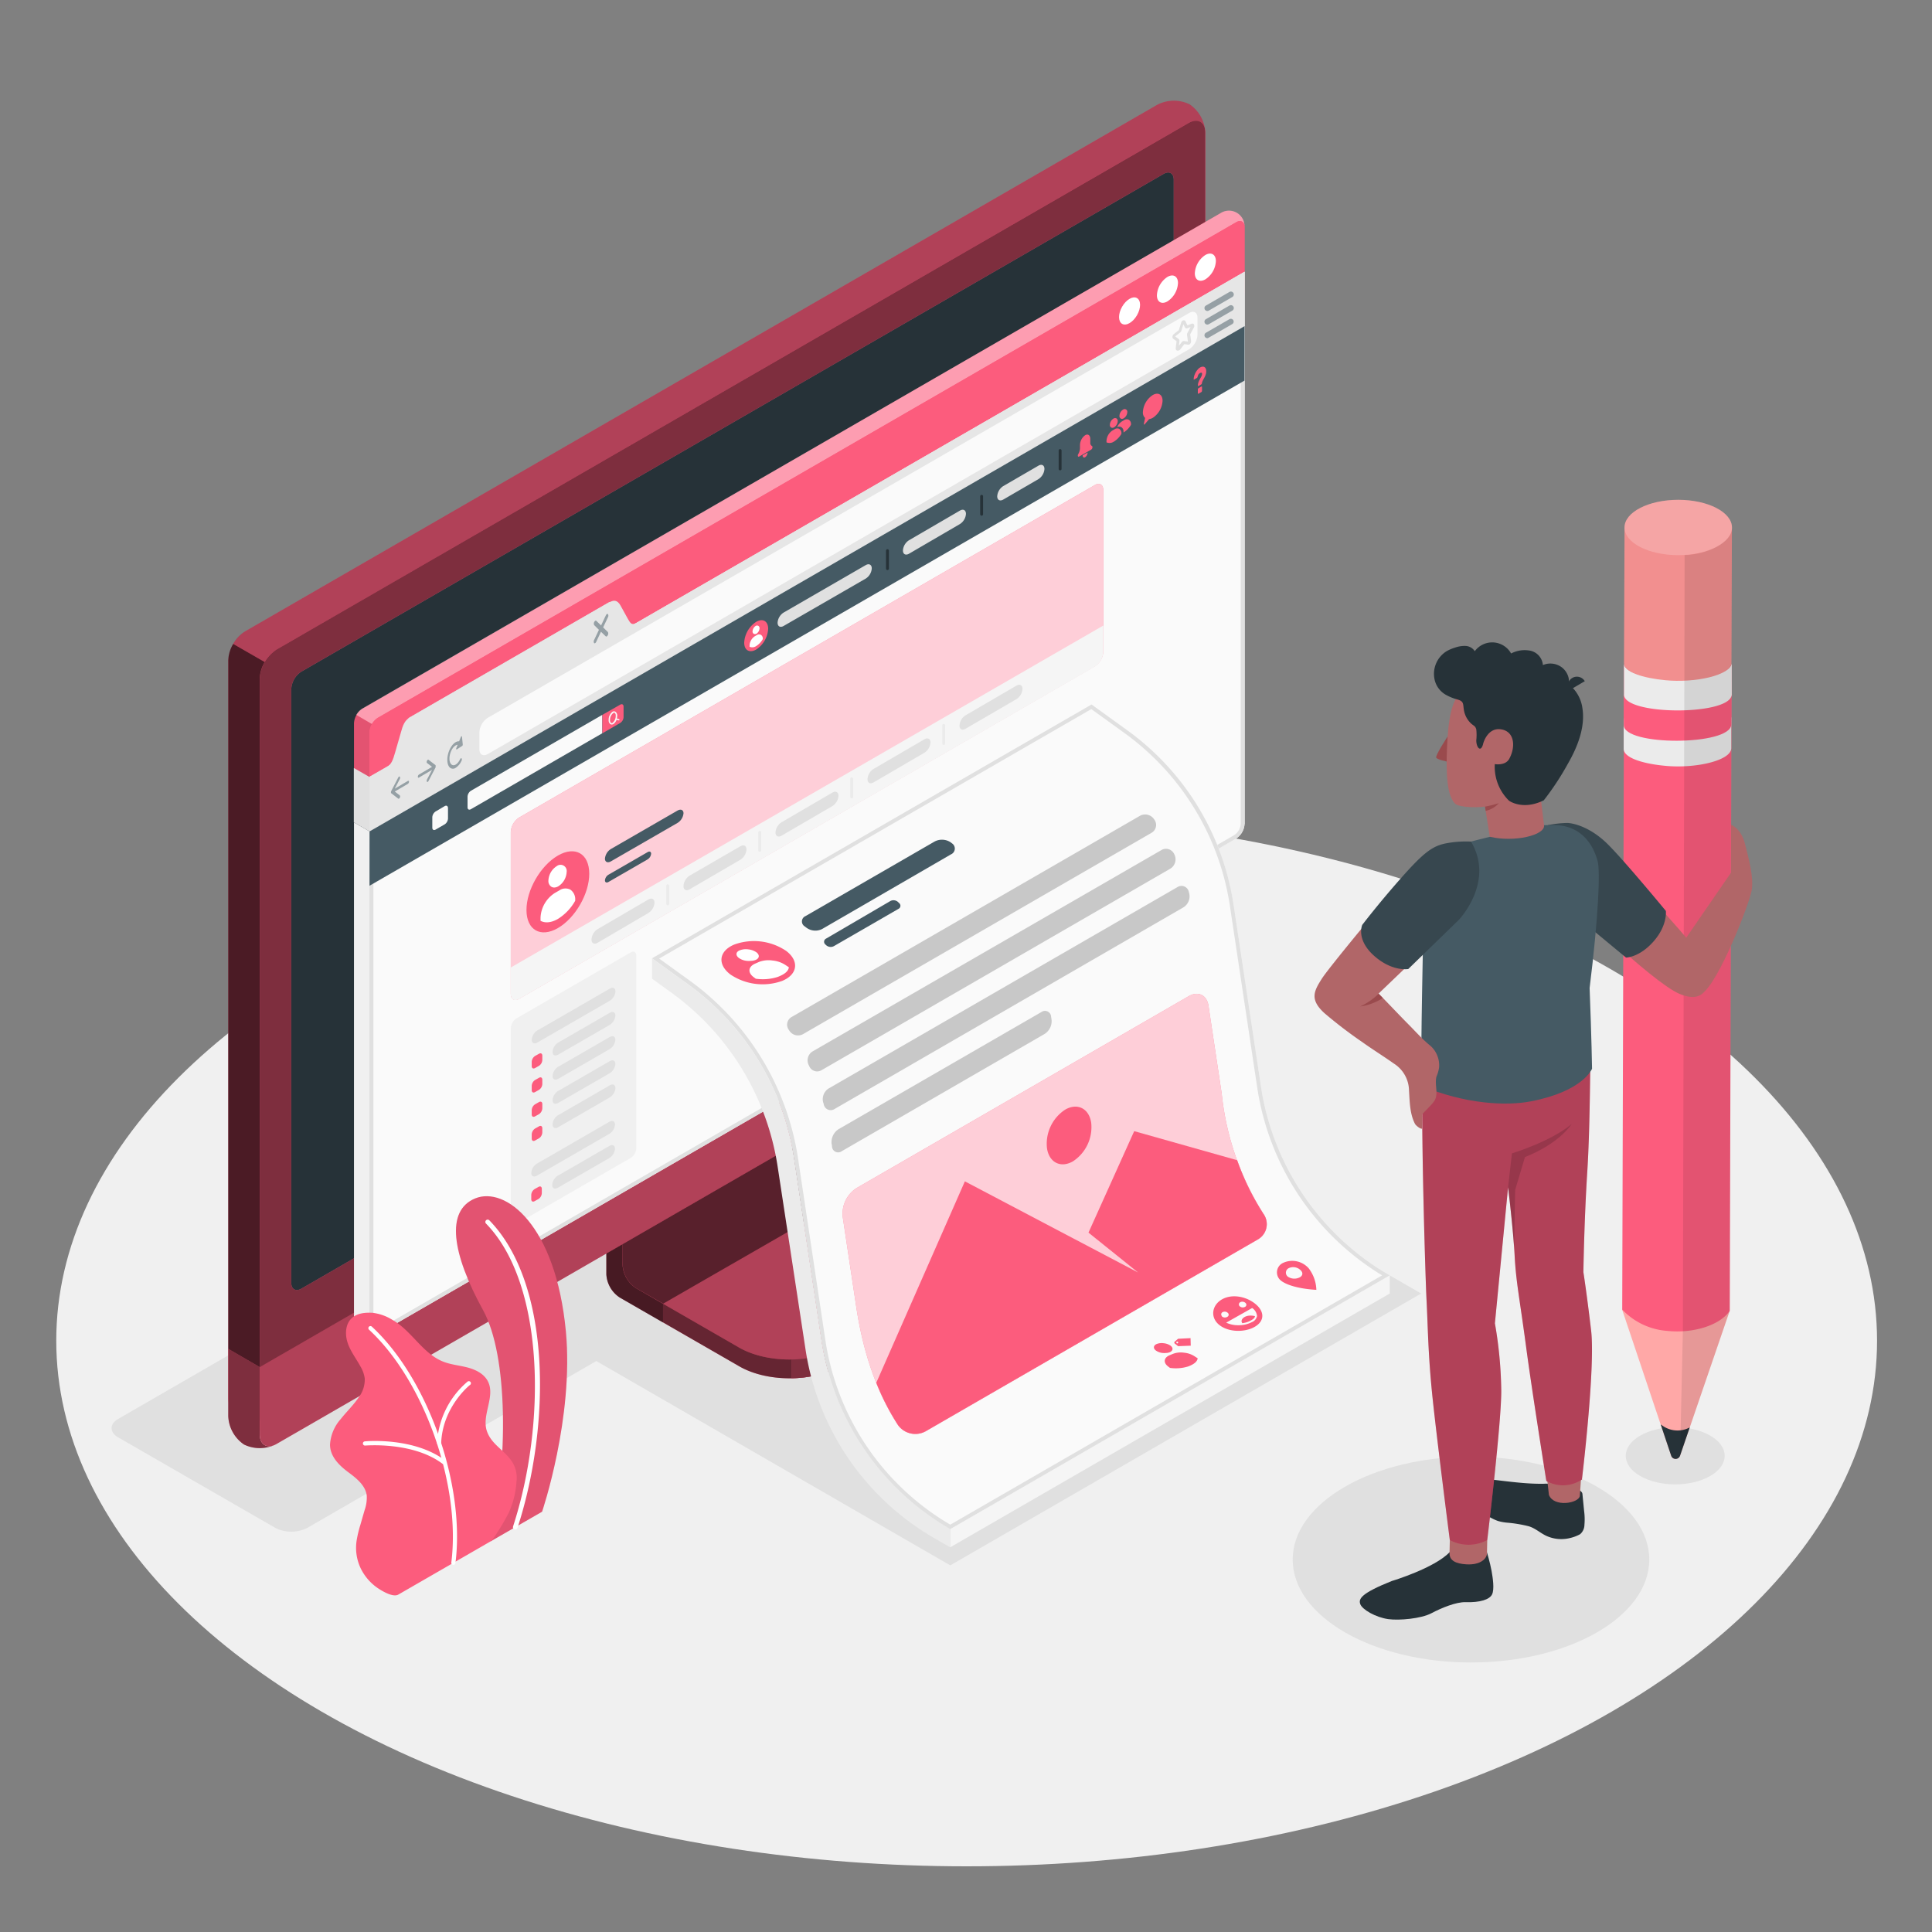 <svg xmlns="http://www.w3.org/2000/svg" viewBox="0 0 500 500"><rect x="0" y="0" width="500" height="500" fill="#808080" stroke="none"/><g id="freepik--Floor--inject-33"><ellipse id="freepik--floor--inject-33" cx="250.17" cy="346.97" rx="235.61" ry="136.03" style="fill:#f0f0f0"></ellipse></g><g id="freepik--Shadows--inject-33"><path id="freepik--Shadow--inject-33" d="M71.24,395.41,30.6,372c-2.29-1.33-2.29-3.47,0-4.79L267,230.68a9.13,9.13,0,0,1,8.3,0l40.64,23.46c2.29,1.32,2.29,3.47,0,4.79L79.54,395.41A9.19,9.19,0,0,1,71.24,395.41Z" style="fill:#e0e0e0"></path><polygon id="freepik--shadow--inject-33" points="245.93 405.12 148.32 348.77 270.3 278.48 367.79 334.76 245.93 405.12" style="fill:#e0e0e0"></polygon><ellipse id="freepik--shadow--inject-33" cx="380.69" cy="403.61" rx="46.14" ry="26.64" style="fill:#e0e0e0"></ellipse><path id="freepik--shadow--inject-33" d="M442.6,371.53c5,2.89,5,7.57,0,10.46s-13.11,2.88-18.11,0-5-7.57,0-10.46S437.6,368.64,442.6,371.53Z" style="fill:#e0e0e0"></path></g><g id="freepik--Device--inject-33"><g id="freepik--device--inject-33"><path d="M217.32,353.59l34.94-20.2c3.6-2.08,5.4-4.8,5.4-7.53s0-4.86,0-4.86l-36.25-20.44a7.68,7.68,0,0,1-3.48-6V251.47l-61,35.26V329.8a7.7,7.7,0,0,0,3.48,6l30.84,17.76C198.44,357.75,210.12,357.75,217.32,353.59Z" style="fill:#FC5C7D"></path><g style="opacity:0.6"><path d="M217.32,353.59l34.94-20.2c3.6-2.08,5.4-4.8,5.4-7.53s0-4.86,0-4.86l-36.25-20.44a7.68,7.68,0,0,1-3.48-6V251.47l-61,35.26V329.8a7.7,7.7,0,0,0,3.48,6l30.84,17.76C198.44,357.75,210.12,357.75,217.32,353.59Z"></path></g><path d="M171.58,337.43v4.84l-11.19-6.45a7.67,7.67,0,0,1-3.47-6V286.73L168.54,280c.24,3,.51,6,.75,9l-8.16,4.72v33.65a7.63,7.63,0,0,0,3.48,6Z" style="opacity:0.3"></path><path d="M161.13,327.38a7.68,7.68,0,0,0,3.48,6l26.62,15.34c7.2,4.15,18.88,4.16,26.09,0l35-20.2c7.21-4.16,7.21-10.9,0-15.06l-26.63-15.34a7.67,7.67,0,0,1-3.48-6V258.46l-61,35.26Z" style="fill:#FC5C7D"></path><path d="M161.13,327.38a7.68,7.68,0,0,0,3.48,6l26.62,15.34c7.2,4.15,18.88,4.16,26.09,0l35-20.2c7.21-4.16,7.21-10.9,0-15.06l-26.63-15.34a7.67,7.67,0,0,1-3.48-6V258.46l-61,35.26Z" style="opacity:0.3"></path><path d="M232.72,302.23h0l-7.08-4.09a7.67,7.67,0,0,1-3.48-6V258.46l-61,35.26v33.66a7.68,7.68,0,0,0,3.48,6l7,4Z" style="opacity:0.5"></path><path d="M257.67,321v4.86c0,2.73-1.81,5.44-5.4,7.53l-35,20.19a26.23,26.23,0,0,1-12.45,3.09v-4.84a26.23,26.23,0,0,0,12.45-3.09l35-20.21C255.86,326.47,257.67,323.74,257.67,321Z" style="fill:#FC5C7D"></path><path d="M257.67,321v4.86c0,2.73-1.81,5.44-5.4,7.53l-35,20.19a26.23,26.23,0,0,1-12.45,3.09v-4.84a26.23,26.23,0,0,0,12.45-3.09l35-20.21C255.86,326.47,257.67,323.74,257.67,321Z" style="opacity:0.5"></path><path d="M63.15,369.21a9.35,9.35,0,0,0,8.43-.15l236-136.25a9.62,9.62,0,0,0,4.35-7.53V34.36A9.32,9.32,0,0,0,307.84,27a9.3,9.3,0,0,0-8.42.16L63.42,163.4a9.58,9.58,0,0,0-4.34,7.52V361.84A9.32,9.32,0,0,0,63.15,369.21Z" style="fill:#FC5C7D"></path><path d="M71.58,369.05l236-136.25a9.61,9.61,0,0,0,4.35-7.53V34.36c0-2.77-1.95-3.9-4.35-2.51L71.58,168.1a9.61,9.61,0,0,0-4.35,7.53V366.54C67.23,369.31,69.18,370.44,71.58,369.05Z" style="fill:#FC5C7D"></path><path d="M71.58,369.05l236-136.25a9.61,9.61,0,0,0,4.35-7.53V34.36c0-2.77-1.95-3.9-4.35-2.51L71.58,168.1a9.61,9.61,0,0,0-4.35,7.53V366.54C67.23,369.31,69.18,370.44,71.58,369.05Z" style="opacity:0.5"></path><path d="M70.94,374a9.34,9.34,0,0,1-7.79-.16,9.33,9.33,0,0,1-4.08-7.39V349.08l8.15,4.72v17.38C67.22,373.71,68.83,374.86,70.94,374Z" style="fill:#FC5C7D"></path><path d="M70.94,374a9.34,9.34,0,0,1-7.79-.16,9.33,9.33,0,0,1-4.08-7.39V349.08l8.15,4.72v17.38C67.22,373.71,68.83,374.86,70.94,374Z" style="opacity:0.5"></path><path d="M67.22,353.8v17.38c0,2.77,2,3.89,4.35,2.51l236-136.25a9.62,9.62,0,0,0,4.35-7.53V212.49Z" style="fill:#FC5C7D"></path><path d="M67.23,353.76v17.42c0,2.77,2,3.89,4.35,2.51l236-136.25a9.62,9.62,0,0,0,4.35-7.53V212.49Z" style="opacity:0.3"></path><path d="M75.38,332V178.33a5.75,5.75,0,0,1,2.6-4.51L301.15,45c1.44-.83,2.61-.16,2.61,1.5V200.14a5.76,5.76,0,0,1-2.61,4.52L78,333.5C76.55,334.33,75.38,333.65,75.38,332Z" style="fill:#FC5C7D"></path><path d="M75.38,332V178.33a5.75,5.75,0,0,1,2.6-4.51L301.15,45c1.44-.83,2.61-.16,2.61,1.5V200.14a5.76,5.76,0,0,1-2.61,4.52L78,333.5C76.55,334.33,75.38,333.65,75.38,332Z" style="fill:#263238"></path><path d="M68.51,171.33a9.25,9.25,0,0,0-1.29,4.29V353.8l-8.15-4.72V170.92a8.89,8.89,0,0,1,1.28-4.29Z" style="opacity:0.7"></path><path d="M311.88,33.64c-.31-2.24-2.12-3.05-4.31-1.8L71.58,168.1a8.94,8.94,0,0,0-3.07,3.23l-8.16-4.71a9,9,0,0,1,3.08-3.23l236-136.24a9.32,9.32,0,0,1,8.43-.16A9.37,9.37,0,0,1,311.88,33.64Z" style="opacity:0.3"></path></g></g><g id="freepik--Window--inject-33"><g id="freepik--window--inject-33"><path d="M93.61,207.75a4.65,4.65,0,0,1-2-3.67V187.17a4.81,4.81,0,0,1,2.17-3.75L315.87,55.17a4.06,4.06,0,0,1,6.22,3.59v16.9a4.74,4.74,0,0,1-2.16,3.75L97.8,207.67A4.62,4.62,0,0,1,93.61,207.75Z" style="fill:#FC5C7D"></path><path d="M322.07,58.41c-.15-1.12-1.06-1.53-2.14-.9L97.8,185.77a4.6,4.6,0,0,0-1.53,1.62L92.21,185a4.51,4.51,0,0,1,1.53-1.62L315.87,55.17a4,4,0,0,1,6.2,3.24Z" style="fill:#fff;opacity:0.4"></path><path d="M97.8,345.24a3.63,3.63,0,0,1-1.7.52,4.26,4.26,0,0,1-2.49-.44,4.62,4.62,0,0,1-2-3.67V212.82l4.07,2.35V344c0,1,.49,1.55,1.2,1.55A2.08,2.08,0,0,0,97.8,345.24Z" style="fill:#f0f0f0"></path><path d="M96.27,187.39a4.4,4.4,0,0,0-.63,2.13v25.65l-4.07-2.35V187.17c0-.09,0-.17,0-.26a4.18,4.18,0,0,1,.09-.53,4.83,4.83,0,0,1,.54-1.34Z" style="opacity:0.1"></path><path d="M322.09,58.76V70.33l-159.3,92c-1.19.69-2.16.13-2.16-1.25v-4.38c0-1.38-1-1.94-2.17-1.25l-52.53,30.33a4.78,4.78,0,0,0-2.17,3.75v4.38a4.8,4.8,0,0,1-2.16,3.75l-6,3.44V189.52a4.8,4.8,0,0,1,2.16-3.75L319.93,57.51C321.12,56.82,322.09,57.38,322.09,58.76Z" style="fill:#FC5C7D"></path><path d="M322.09,213.23a4.79,4.79,0,0,1-2.16,3.76L97.8,345.24c-1.19.69-2.16.13-2.16-1.25V201.09l6-3.44c1.19-.69,3.13-11.19,4.33-11.88l51.65-29.83c1.2-.69,4,7.07,5.21,6.38l159.3-92v142.9Z" style="fill:#fafafa"></path><path d="M321.09,72.06V213.23a3.79,3.79,0,0,1-1.66,2.89L97.3,344.38a1,1,0,0,1-.46.16c-.2,0-.2-.52-.2-.55V201.66l5.46-3.15c.87-.5,1.41-2.18,2.62-6.51a32,32,0,0,1,1.79-5.41L157.7,157a23.36,23.36,0,0,1,1.63,2.6c1.39,2.45,2.17,3.73,3.3,3.73a1.28,1.28,0,0,0,.66-.18l157.8-91.12m-163,84.75h0m-51.54,29.74h0M322.09,70.33l-159.3,92a.29.29,0,0,1-.16,0c-1.21,0-3.67-6.46-4.89-6.46a.32.32,0,0,0-.16,0l-51.65,29.83c-1.2.69-3.14,11.19-4.33,11.88l-6,3.44V344c0,1,.49,1.55,1.2,1.55a1.94,1.94,0,0,0,1-.3L319.93,217a4.79,4.79,0,0,0,2.16-3.76V70.33Z" style="fill:#e0e0e0"></path><path d="M133.64,263.57l29.6-17.09c.8-.46,1.44-.09,1.44.83v49.85a3.18,3.18,0,0,1-1.44,2.5l-29.6,17.09c-.8.46-1.44.08-1.44-.84V266.07A3.18,3.18,0,0,1,133.64,263.57Z" style="fill:#f0f0f0"></path><path d="M139.05,266.69l18.78-10.84c.79-.46,1.44-.13,1.44.73a3.11,3.11,0,0,1-1.44,2.4l-18.78,10.84c-.79.46-1.44.13-1.44-.73A3.12,3.12,0,0,1,139.05,266.69Z" style="fill:#e0e0e0"></path><path d="M137.61,274.78v1.13c0,.55.39.77.87.5l1-.57a1.89,1.89,0,0,0,.87-1.5v-1.12c0-.56-.39-.78-.87-.5l-1,.56A1.92,1.92,0,0,0,137.61,274.78Z" style="fill:#FC5C7D"></path><path d="M143,272.22c0,.86.65,1.19,1.45.73l13.36-7.72a3.1,3.1,0,0,0,1.44-2.39c0-.87-.65-1.19-1.44-.73l-13.36,7.71A3.09,3.09,0,0,0,143,272.22Z" style="fill:#e0e0e0"></path><path d="M137.61,281v1.13c0,.55.39.77.87.5l1-.57a1.91,1.91,0,0,0,.87-1.5v-1.12c0-.56-.39-.78-.87-.5l-1,.56A1.92,1.92,0,0,0,137.61,281Z" style="fill:#FC5C7D"></path><path d="M143,278.48c0,.86.65,1.19,1.45.73l13.36-7.72a3.1,3.1,0,0,0,1.44-2.39c0-.87-.65-1.19-1.44-.73l-13.36,7.71A3.09,3.09,0,0,0,143,278.48Z" style="fill:#e0e0e0"></path><path d="M137.61,287.29v1.12c0,.56.39.78.87.5l1-.56a1.92,1.92,0,0,0,.87-1.5v-1.13c0-.55-.39-.77-.87-.5l-1,.57A1.91,1.91,0,0,0,137.61,287.29Z" style="fill:#FC5C7D"></path><path d="M143,284.72c0,.87.65,1.19,1.45.73l13.36-7.71a3.1,3.1,0,0,0,1.44-2.39c0-.87-.65-1.19-1.44-.73l-13.36,7.71A3.09,3.09,0,0,0,143,284.72Z" style="fill:#e0e0e0"></path><path d="M137.61,293.53v1.13c0,.55.39.78.87.5l1-.56a1.92,1.92,0,0,0,.87-1.5V292c0-.55-.39-.78-.87-.5l-1,.56A1.92,1.92,0,0,0,137.61,293.53Z" style="fill:#FC5C7D"></path><path d="M143,291c0,.86.65,1.19,1.45.73L157.83,284a3.12,3.12,0,0,0,1.44-2.4c0-.86-.65-1.19-1.44-.73l-13.36,7.71A3.11,3.11,0,0,0,143,291Z" style="fill:#e0e0e0"></path><path d="M138.94,301.15l18.77-10.84c.8-.46,1.45-.14,1.45.73a3.09,3.09,0,0,1-1.45,2.39l-18.77,10.84c-.8.46-1.45.14-1.44-.73A3.08,3.08,0,0,1,138.94,301.15Z" style="fill:#e0e0e0"></path><path d="M137.49,309.23v1.13c0,.55.39.78.87.5l1-.56a1.91,1.91,0,0,0,.86-1.5v-1.13c0-.55-.39-.78-.86-.5l-1,.56A1.92,1.92,0,0,0,137.49,309.23Z" style="fill:#FC5C7D"></path><path d="M142.91,306.67c0,.86.65,1.19,1.44.73l13.36-7.71a3.11,3.11,0,0,0,1.45-2.4c0-.86-.65-1.19-1.45-.73l-13.36,7.71A3.12,3.12,0,0,0,142.91,306.67Z" style="fill:#e0e0e0"></path><path d="M311.94,66c1.51-.87,2.73-.16,2.73,1.58a6,6,0,0,1-2.73,4.72c-1.5.86-2.72.16-2.72-1.58A6,6,0,0,1,311.94,66Z" style="fill:#fff"></path><path d="M302.13,71.67c1.51-.87,2.73-.17,2.73,1.57A6,6,0,0,1,302.13,78c-1.5.87-2.72.16-2.72-1.57A6,6,0,0,1,302.13,71.67Z" style="fill:#fff"></path><ellipse cx="292.32" cy="80.47" rx="3.85" ry="2.22" transform="translate(76.48 293.4) rotate(-60)" style="fill:#fff"></ellipse><path d="M322.09,70.33V84.41L95.64,215.17V201.09l4.45-2.58c1.19-.69,1.59-1.74,2.16-3.75l1.51-5.24c.48-1.82,1-3.06,2.17-3.75l51.65-29.83c1.2-.69,2.14-.76,3,.75l1.85,3.36c.68,1.17,1,1.86,2.21,1.17Z" style="fill:#e6e6e6"></path><polygon points="95.64 201.09 95.64 215.17 91.57 212.82 91.57 198.75 95.64 201.09" style="fill:#e0e0e0"></polygon><path d="M105.57,202.1l-3.4,2,1.3-2.49a.64.64,0,0,0,0-.61c-.1-.12-.28,0-.39.19l-1.84,3.54v0s0,.08-.05.13v0a.57.57,0,0,0,0,.18.38.38,0,0,0,0,.16s0,0,0,0a.56.56,0,0,0,.05.08h0l1.84,1.41a.15.15,0,0,0,.18,0,.52.52,0,0,0,.21-.26.55.55,0,0,0,0-.58l-1.3-1,3.4-2a.71.71,0,0,0,.28-.58C105.85,202.13,105.72,202,105.57,202.1Z" style="fill:#455a64;opacity:0.5"></path><path d="M108.41,200.46l3.4-2-1.3-1c-.11-.08-.12-.34,0-.58s.27-.34.38-.26l1.85,1.42h0a.13.13,0,0,1,0,.07l0,0a.61.61,0,0,1,0,.15,1.23,1.23,0,0,1,0,.19s0,0,0,0a.69.69,0,0,1,0,.13h0l-1.85,3.55a.48.48,0,0,1-.18.21.14.14,0,0,1-.2,0,.63.63,0,0,1,0-.61l1.3-2.49-3.4,2c-.15.09-.27,0-.27-.26A.73.73,0,0,1,108.41,200.46Z" style="fill:#455a64;opacity:0.5"></path><path d="M119.56,190.67c0-.2-.2-.17-.29.05l-.46,1.14c-.8-.09-1.76.69-2.41,2.06-.84,1.78-.84,3.89,0,4.7a1.2,1.2,0,0,0,1.53.09,4.17,4.17,0,0,0,1.52-1.85.58.58,0,0,0,0-.6c-.1-.1-.28,0-.38.23-.63,1.33-1.65,1.92-2.28,1.31s-.63-2.18,0-3.51c.44-.94,1.09-1.5,1.65-1.54l-.35.86c-.09.22,0,.43.13.34l1.39-.91a.42.42,0,0,0,.15-.38Z" style="fill:#455a64;opacity:0.5"></path><path d="M156.09,162.37l1.24-2.62a.79.79,0,0,0,0-.82c-.15-.14-.38,0-.53.31l-1.24,2.62-1.24-1.19c-.14-.14-.38,0-.53.3a.84.84,0,0,0,0,.82L155,163l-1.24,2.63a.82.82,0,0,0,0,.81.22.22,0,0,0,.27,0,.79.79,0,0,0,.26-.32l1.24-2.63,1.24,1.2a.21.21,0,0,0,.27,0,.73.73,0,0,0,.26-.32.79.79,0,0,0,0-.82Z" style="fill:#455a64;opacity:0.5"></path><path d="M124.07,193.9v-4.38a4.78,4.78,0,0,1,2.17-3.75L307.75,81c1.19-.69,2.16-.13,2.16,1.25v4.38a4.8,4.8,0,0,1-2.16,3.75L126.24,195.15C125,195.84,124.07,195.28,124.07,193.9Z" style="fill:#fafafa"></path><path d="M304.8,90.73a.53.53,0,0,1-.19,0,.59.59,0,0,1-.33-.65l.21-1.78-.83-.6a.58.58,0,0,1-.23-.49,1,1,0,0,1,.36-.75l1.27-1a.22.22,0,0,0,.05-.1l.57-1.87a.8.8,0,0,1,.64-.6.5.5,0,0,1,.5.3h0l.48,1,1.07-.41a.52.52,0,0,1,.58.13.81.81,0,0,1,0,.88l-.92,1.72s0,.1,0,.11l.21,1.56A1,1,0,0,1,308,89a.61.61,0,0,1-.5.2l-1-.13-1.12,1.43A.64.64,0,0,1,304.8,90.73Zm-.61-3.62.83.6a.64.64,0,0,1,.22.6l-.14,1.18.75-.95a.65.65,0,0,1,.57-.28l1,.13a.34.34,0,0,0,0-.12l-.22-1.56a1,1,0,0,1,.11-.56l.81-1.51-.83.32a.51.51,0,0,1-.66-.27l-.37-.79-.51,1.66a1,1,0,0,1-.31.47l-1.28,1A.23.23,0,0,0,304.19,87.11Zm3.2-2.74h0Z" style="fill:#e0e0e0"></path><g style="opacity:0.5"><path d="M312.46,80.48a.75.75,0,0,1-.37-1.4l6.09-3.52a.75.75,0,0,1,.75,1.3l-6.09,3.52A.75.75,0,0,1,312.46,80.48Z" style="fill:#455a64"></path><path d="M312.46,84a.75.75,0,0,1-.37-1.4l6.09-3.52a.75.75,0,0,1,.75,1.3l-6.09,3.52A.86.86,0,0,1,312.46,84Z" style="fill:#455a64"></path><path d="M312.46,87.52a.75.75,0,0,1-.37-1.4l6.09-3.52a.74.74,0,0,1,1,.27.75.75,0,0,1-.27,1l-6.09,3.51A.76.76,0,0,1,312.46,87.52Z" style="fill:#455a64"></path></g><polygon points="95.64 215.17 95.63 229.23 322.07 98.5 322.09 84.41 95.64 215.17" style="fill:#455a64"></polygon><path d="M121,206.2v2.72c0,.56.39.78.87.5l34-19.65V185l-34,19.65A1.94,1.94,0,0,0,121,206.2Z" style="fill:#fafafa"></path><path d="M160.5,182.37c.49-.28.88-.05.88.51v2.72a1.91,1.91,0,0,1-.88,1.51l-4.6,2.66V185Z" style="fill:#FC5C7D"></path><path d="M160.16,186.1l-.51-.16a3,3,0,0,0,.08-.66,1.2,1.2,0,0,0-.47-1.09.71.71,0,0,0-.74,0,2.61,2.61,0,0,0-1,2.13,1.2,1.2,0,0,0,.47,1.1.63.63,0,0,0,.33.09.79.79,0,0,0,.42-.13,2.22,2.22,0,0,0,.83-1.11l.51.16h.06a.19.19,0,0,0,.18-.13A.2.2,0,0,0,160.16,186.1Zm-1.64,1a.34.34,0,0,1-.37,0,.9.9,0,0,1-.28-.77,2.27,2.27,0,0,1,.84-1.8.43.43,0,0,1,.23-.07.28.28,0,0,1,.13,0,.88.88,0,0,1,.28.77A2.28,2.28,0,0,1,158.52,187.08Z" style="fill:#fafafa"></path><path d="M115.07,208.63,112.75,210a1.92,1.92,0,0,0-.87,1.5v2.69c0,.56.39.78.87.5l2.32-1.34a1.91,1.91,0,0,0,.87-1.5v-2.69C115.94,208.58,115.55,208.35,115.07,208.63Z" style="fill:#fafafa"></path><path d="M195.7,160.93a6.87,6.87,0,0,0-3.1,5.38c0,2,1.39,2.78,3.1,1.79a6.87,6.87,0,0,0,3.1-5.38C198.8,160.75,197.41,159.94,195.7,160.93Z" style="fill:#FC5C7D"></path><path d="M195.34,164.09a.55.55,0,0,1-.28-.07.68.68,0,0,1-.3-.62,1.8,1.8,0,0,1,.82-1.42h0a.69.69,0,0,1,.69,0,.68.68,0,0,1,.3.62,1.8,1.8,0,0,1-.82,1.42A.83.83,0,0,1,195.34,164.09Z" style="fill:#fff"></path><path d="M196.93,164.3a1.08,1.08,0,0,0-1.1.08l-.45.26a3,3,0,0,0-1.39,2.42v.32a1.75,1.75,0,0,0,1.71-.18,5,5,0,0,0,1.71-1.8v-.08A1.11,1.11,0,0,0,196.93,164.3Z" style="fill:#fff"></path><path d="M202.8,158.53l21.25-12.28c.86-.49,1.56-.12,1.56.85a3.37,3.37,0,0,1-1.56,2.64L202.8,162c-.86.5-1.56.12-1.56-.84A3.38,3.38,0,0,1,202.8,158.53Z" style="fill:#e0e0e0"></path><path d="M235.24,139.82l13.19-7.68c.86-.5,1.55-.12,1.56.84a3.4,3.4,0,0,1-1.56,2.64l-13.19,7.69c-.86.49-1.56.12-1.56-.85A3.4,3.4,0,0,1,235.24,139.82Z" style="fill:#e0e0e0"></path><path d="M259.64,125.8l9.1-5.28c.86-.5,1.56-.12,1.56.84a3.38,3.38,0,0,1-1.56,2.64l-9.1,5.29c-.86.49-1.56.12-1.56-.84A3.4,3.4,0,0,1,259.64,125.8Z" style="fill:#e0e0e0"></path><path d="M229.68,147.53a.38.38,0,0,1-.38-.38v-4.69a.38.38,0,0,1,.75,0v4.69A.38.38,0,0,1,229.68,147.53Z" style="fill:#263238"></path><path d="M254.05,133.46a.38.38,0,0,1-.38-.38v-4.69a.38.38,0,0,1,.75,0v4.69A.38.38,0,0,1,254.05,133.46Z" style="fill:#263238"></path><path d="M274.36,121.73a.38.38,0,0,1-.38-.37v-4.69a.38.38,0,1,1,.75,0v4.69A.38.38,0,0,1,274.36,121.73Z" style="fill:#263238"></path><path d="M282.17,114.5v-.86c0-1-.6-1.44-1.34-1h0a3.21,3.21,0,0,0-1.33,2.55V116a3.07,3.07,0,0,1-.45,1.51h0a.79.79,0,0,0-.11.39h0c0,.25.15.36.33.26l3.13-1.8a.83.83,0,0,0,.33-.65h0a.33.33,0,0,0-.1-.26h0A.92.92,0,0,1,282.17,114.5Z" style="fill:#FC5C7D"></path><path d="M281.48,117.1a1.55,1.55,0,0,1-.65,1.23c-.35.2-.64,0-.64-.49Z" style="fill:#FC5C7D"></path><path d="M287.88,110.72a.65.65,0,0,1-.31-.08.77.77,0,0,1-.34-.7,2,2,0,0,1,.92-1.6h0a.79.79,0,0,1,.78-.06.77.77,0,0,1,.34.7,2,2,0,0,1-.92,1.6A1,1,0,0,1,287.88,110.72Z" style="fill:#FC5C7D"></path><path d="M289.67,111a1.21,1.21,0,0,0-1.23.1l-.51.29a3.44,3.44,0,0,0-1.57,2.73v.36a2,2,0,0,0,1.93-.2,5.72,5.72,0,0,0,1.93-2v-.09A1.28,1.28,0,0,0,289.67,111Z" style="fill:#FC5C7D"></path><path d="M290.36,108.4a.55.55,0,0,1-.31-.08.75.75,0,0,1-.34-.7,2,2,0,0,1,.92-1.6h0a.69.69,0,0,1,1.11.65,2,2,0,0,1-.92,1.59A.87.87,0,0,1,290.36,108.4Z" style="fill:#FC5C7D"></path><path d="M292.15,108.64a1.22,1.22,0,0,0-1.24.09l-.5.3a3.23,3.23,0,0,0-1.29,1.52,1.14,1.14,0,0,1,1.09,0,1.27,1.27,0,0,1,.55,1.16v.22a5.55,5.55,0,0,0,1.94-2v-.09A1.27,1.27,0,0,0,292.15,108.64Z" style="fill:#FC5C7D"></path><path d="M298.33,102.24a5.63,5.63,0,0,0-2.55,4.42,1.93,1.93,0,0,0,.57,1.51l-.32,1.51c0,.19.09.27.21.13l1.15-1.34a2.66,2.66,0,0,0,.94-.33,5.64,5.64,0,0,0,2.54-4.42C300.87,102.09,299.73,101.43,298.33,102.24Z" style="fill:#FC5C7D"></path><path d="M310.56,95.12a1.41,1.41,0,0,1,.63-.22.85.85,0,0,1,.51.09.84.84,0,0,1,.34.4,1.57,1.57,0,0,1,.13.69,2.45,2.45,0,0,1-.07.62,5.22,5.22,0,0,1-.18.56c-.08.17-.16.34-.25.5s-.17.31-.25.46-.16.31-.22.46a1.94,1.94,0,0,0-.14.45,1.6,1.6,0,0,1-.05.21.28.28,0,0,1-.11.13l-.72.42a.09.09,0,0,1-.12,0,.21.21,0,0,1-.05-.15,2.25,2.25,0,0,1,.08-.58,5.31,5.31,0,0,1,.2-.56c.08-.17.17-.35.26-.51s.18-.32.26-.47a3.17,3.17,0,0,0,.2-.42,1,1,0,0,0,.08-.39c0-.18,0-.29-.13-.34s-.22,0-.4.08a1.13,1.13,0,0,0-.39.35,1.72,1.72,0,0,0-.17.37c0,.12-.07.23-.09.32a.4.4,0,0,1-.15.22l-.73.42a.08.08,0,0,1-.1,0,.17.17,0,0,1,0-.12,3.23,3.23,0,0,1,.11-.75,4.87,4.87,0,0,1,.33-.84,4.49,4.49,0,0,1,.52-.79A2.47,2.47,0,0,1,310.56,95.12Zm.52,6a.49.49,0,0,1-.05.2.33.33,0,0,1-.11.14l-.76.43a.08.08,0,0,1-.11,0,.21.21,0,0,1-.05-.15v-.93a.49.49,0,0,1,.05-.2.27.27,0,0,1,.11-.14l.76-.44a.09.09,0,0,1,.11,0,.21.21,0,0,1,.05.15Z" style="fill:#FC5C7D"></path><path d="M132.19,215.32v41.9c0,1.38,1,1.94,2.17,1.25l149-86.06a4.8,4.8,0,0,0,2.16-3.75V126.77c0-1.38-1-1.94-2.16-1.25l-149,86.05A4.78,4.78,0,0,0,132.19,215.32Z" style="fill:#FC5C7D"></path><path d="M132.19,215.32v41.9c0,1.38,1,1.94,2.17,1.25l149-86.06a4.8,4.8,0,0,0,2.16-3.75V126.77c0-1.38-1-1.94-2.16-1.25l-149,86.05A4.78,4.78,0,0,0,132.19,215.32Z" style="fill:#fff;opacity:0.7"></path><path d="M144.38,221.42c-4.49,2.6-8.13,8.9-8.13,14.08s3.64,7.28,8.13,4.69,8.13-8.89,8.12-14.08S148.86,218.83,144.38,221.42Z" style="fill:#FC5C7D"></path><path d="M143.43,229.69a1.39,1.39,0,0,1-.72-.19,1.76,1.76,0,0,1-.78-1.63,4.65,4.65,0,0,1,2.13-3.7h0a1.6,1.6,0,0,1,2.59,1.49,4.66,4.66,0,0,1-2.14,3.7A2.17,2.17,0,0,1,143.43,229.69Z" style="fill:#fff"></path><path d="M147.59,230.23a2.8,2.8,0,0,0-2.86.22l-1.18.68a8,8,0,0,0-3.66,6.33v.84c1.16.64,2.74.53,4.49-.48a13,13,0,0,0,4.48-4.7v-.2A3,3,0,0,0,147.59,230.23Z" style="fill:#fff"></path><path d="M158.12,219.71l17.21-9.93c.86-.5,1.56-.18,1.56.7a3.28,3.28,0,0,1-1.56,2.5l-17.21,9.93c-.86.5-1.56.19-1.56-.7A3.28,3.28,0,0,1,158.12,219.71Z" style="fill:#455a64"></path><path d="M157.48,226.37l10.12-5.84c.5-.3.91-.11.91.41a1.94,1.94,0,0,1-.91,1.47l-10.12,5.84c-.51.29-.92.11-.92-.41A1.91,1.91,0,0,1,157.48,226.37Z" style="fill:#455a64"></path><path d="M134.36,258.52l149-86a4.8,4.8,0,0,0,2.16-3.75v-6.87L132.19,250.39v6.88C132.19,258.65,133.16,259.21,134.36,258.52Z" style="fill:#f5f5f5"></path><path d="M172.81,234.29a.36.36,0,0,1-.37-.37v-4.69a.37.37,0,0,1,.37-.38.38.38,0,0,1,.38.38v4.69A.37.37,0,0,1,172.81,234.29Z" style="fill:#ebebeb"></path><path d="M154.64,240.47l13.18-7.69c.86-.49,1.56-.12,1.56.85a3.4,3.4,0,0,1-1.56,2.64L154.64,244c-.86.5-1.56.12-1.56-.84A3.4,3.4,0,0,1,154.64,240.47Z" style="fill:#e0e0e0"></path><path d="M196.62,220.46a.37.37,0,0,1-.37-.38v-4.69a.37.37,0,0,1,.37-.37.38.38,0,0,1,.38.37v4.69A.38.38,0,0,1,196.62,220.46Z" style="fill:#ebebeb"></path><path d="M178.45,226.63,191.63,219c.86-.5,1.56-.12,1.56.84a3.38,3.38,0,0,1-1.56,2.64l-13.18,7.69c-.86.5-1.56.12-1.56-.84A3.4,3.4,0,0,1,178.45,226.63Z" style="fill:#e0e0e0"></path><path d="M220.43,206.62a.38.38,0,0,1-.38-.37v-4.69a.38.38,0,0,1,.38-.38.37.37,0,0,1,.37.38v4.69A.37.37,0,0,1,220.43,206.62Z" style="fill:#ebebeb"></path><path d="M202.26,212.8l13.18-7.69c.86-.49,1.56-.12,1.56.85a3.4,3.4,0,0,1-1.56,2.64l-13.18,7.68c-.86.5-1.56.12-1.56-.84A3.4,3.4,0,0,1,202.26,212.8Z" style="fill:#e0e0e0"></path><path d="M244.24,192.79a.38.38,0,0,1-.38-.38v-4.69a.37.37,0,0,1,.38-.37.36.36,0,0,1,.37.37v4.69A.37.37,0,0,1,244.24,192.79Z" style="fill:#ebebeb"></path><path d="M226.07,199l13.18-7.68c.86-.5,1.56-.12,1.56.84a3.38,3.38,0,0,1-1.56,2.64l-13.18,7.69c-.87.5-1.56.12-1.56-.84A3.37,3.37,0,0,1,226.07,199Z" style="fill:#e0e0e0"></path><path d="M249.87,185.13l13.19-7.69c.86-.49,1.56-.12,1.56.85a3.4,3.4,0,0,1-1.56,2.64l-13.19,7.68c-.86.5-1.55.12-1.55-.84A3.39,3.39,0,0,1,249.87,185.13Z" style="fill:#e0e0e0"></path></g></g><g id="freepik--Plants--inject-33"><g id="freepik--plants--inject-33"><path d="M127,398.89l13.29-7.66s8.25-24.28,6.16-46.64C143.82,316.81,130.7,307,123,310.14s-6.11,14.17,2.06,29C131.51,350.93,131.53,378.05,127,398.89Z" style="fill:#FC5C7D"></path><path d="M127,398.89l13.29-7.66s8.25-24.28,6.16-46.64C143.82,316.81,130.7,307,123,310.14s-6.11,14.17,2.06,29C131.51,350.93,131.53,378.05,127,398.89Z" style="opacity:0.1"></path><path d="M133.35,395.84a.6.6,0,0,0,.57-.41c8.56-26.21,8.92-63-7.28-79.61a.6.6,0,1,0-.86.84c15.29,15.66,15.56,52.16,7,78.39a.6.6,0,0,0,.39.76A.58.58,0,0,0,133.35,395.84Z" style="fill:#fff"></path><path d="M103.08,412.68c-1.38.79-4.22-.94-5.3-1.67a13.2,13.2,0,0,1-4.37-5,12.33,12.33,0,0,1-1.1-7.4,29.93,29.93,0,0,1,.94-3.93c.37-1.27.73-2.54,1.1-3.82a9.74,9.74,0,0,0,.56-3.84c-.34-2.61-2.65-4.44-4.76-6-2.33-1.74-4.75-4.05-4.74-7.19a11,11,0,0,1,2.77-6.58c1.5-1.9,3.28-3.58,4.64-5.59a7.67,7.67,0,0,0,1.58-4.88,8.16,8.16,0,0,0-1.06-3.05c-1.11-2.05-2.58-3.92-3.34-6.12s-.66-4.93,1.06-6.5c1.41-1.29,3.5-1.47,5.41-1.35a12.39,12.39,0,0,1,5,1.77c5,2.78,7.84,8.68,13.13,10.82,2,.82,4.28,1,6.41,1.56s4.3,1.65,5.28,3.62c1.95,3.88-1.66,8.67-.3,12.79,1.21,3.64,4.76,5,6.75,8.32a7.8,7.8,0,0,1,.93,4.77,22.94,22.94,0,0,1-2,8.07,57.26,57.26,0,0,1-4.42,7.26C127.16,398.8,103.29,412.56,103.08,412.68Z" style="fill:#FC5C7D"></path><path d="M117.34,405a.55.55,0,0,0,.53-.48c2.57-20.36-7.15-47.83-21.67-61.22a.54.54,0,0,0-.73.79c14.29,13.19,23.86,40.24,21.33,60.3a.54.54,0,0,0,.47.6Z" style="fill:#fff"></path><path d="M114.85,378.92a.53.53,0,0,0,.43-.22.54.54,0,0,0-.1-.75c-8-6-20.26-5-20.77-4.92a.54.54,0,0,0-.49.59.55.55,0,0,0,.58.49c.13,0,12.35-1.06,20,4.7A.56.56,0,0,0,114.85,378.92Z" style="fill:#fff"></path><path d="M113.65,373.92a.53.53,0,0,0,.53-.51c.37-9.33,7.41-15,7.48-15a.54.54,0,0,0,.1-.76.55.55,0,0,0-.76-.09,22.43,22.43,0,0,0-7.89,15.82.54.54,0,0,0,.51.56Z" style="fill:#fff"></path></g></g><g id="freepik--Post--inject-33"><g id="freepik--post--inject-33"><path d="M245.93,395.74a68.18,68.18,0,0,1-33.32-48.88l-7.09-47.07A68.13,68.13,0,0,0,178,254.67L168.75,248v5.28l5,3.62a68.18,68.18,0,0,1,27.5,45l7.23,47.4a68.19,68.19,0,0,0,33.3,48.76l4.13,2.38v-4.69Z" style="fill:#ebebeb"></path><path d="M326.34,281.19l-7.09-47.07A68.14,68.14,0,0,0,291.74,189l-9.25-6.68L168.75,248l9.25,6.68a68.13,68.13,0,0,1,27.52,45.12l7.09,47.07a68.18,68.18,0,0,0,33.32,48.88h0l113.74-65.67h0A68.15,68.15,0,0,1,326.34,281.19Z" style="fill:#fafafa"></path><path d="M282.43,183.51l8.72,6.3a67.59,67.59,0,0,1,27.12,44.46l7.08,47.07a68.8,68.8,0,0,0,32.34,48.72L245.93,394.58a66.84,66.84,0,0,1-32.34-47.87l-7.08-47.07a69.61,69.61,0,0,0-27.92-45.79l-8-5.77,111.84-64.57m.06-1.19L168.75,248l9.25,6.68a68.13,68.13,0,0,1,27.52,45.12l7.09,47.07a68.18,68.18,0,0,0,33.32,48.88h0l113.74-65.67a68.15,68.15,0,0,1-33.33-48.88l-7.09-47.07A68.14,68.14,0,0,0,291.74,189l-9.25-6.68Z" style="fill:#e0e0e0"></path><polygon points="245.93 395.74 359.67 330.07 359.67 334.76 245.93 400.43 245.93 395.74" style="fill:#f5f5f5"></polygon><path d="M190,244.46c-4,1.69-4.39,5.15-.95,7.75a14.94,14.94,0,0,0,13.42,1.63c4-1.68,4.4-5.15,1-7.74A14.91,14.91,0,0,0,190,244.46Z" style="fill:#FC5C7D"></path><path d="M194.3,248.67a4.57,4.57,0,0,1-1,0,4.31,4.31,0,0,1-2.07-.74c-.92-.69-.82-1.59.25-2h0a4.39,4.39,0,0,1,2.2-.23,4.46,4.46,0,0,1,2.07.75c.92.69.81,1.59-.25,2A3.6,3.6,0,0,1,194.3,248.67Z" style="fill:#fff"></path><path d="M199.93,248.58a7,7,0,0,0-3.48.36l-1,.44c-1.81.78-2,2.31-.42,3.49l.56.42a12.69,12.69,0,0,0,5.65-.45c1.72-.66,2.77-1.42,2.92-2.51l-.77-.51A7.32,7.32,0,0,0,199.93,248.58Z" style="fill:#fff"></path><path d="M208.47,237.08l33.4-19.29a4.09,4.09,0,0,1,4.19.22l.3.24a1.62,1.62,0,0,1-.23,2.85l-33.37,19.33a3.89,3.89,0,0,1-4.08-.36c-.12-.09-.24-.18-.35-.28A1.5,1.5,0,0,1,208.47,237.08Z" style="fill:#455a64"></path><path d="M215.81,244.86l16.72-9.65a.89.89,0,0,0,.17-1.49l-.3-.29a1.74,1.74,0,0,0-2-.23l-16.63,9.72a.9.9,0,0,0-.17,1.5l.21.2A1.76,1.76,0,0,0,215.81,244.86Z" style="fill:#455a64"></path><path d="M204.88,263.19,295,211.14a2.78,2.78,0,0,1,3.61.79l.19.27a2.33,2.33,0,0,1-.8,3.34l-90.17,52.09a2.67,2.67,0,0,1-3.52-.85l-.19-.29A2.27,2.27,0,0,1,204.88,263.19Z" style="opacity:0.2"></path><path d="M210.35,272.07,300.57,220a2.32,2.32,0,0,1,3.29,1l.14.29a2.82,2.82,0,0,1-1.14,3.53l-90.24,52.14a2.21,2.21,0,0,1-3.17-1l-.16-.32A2.73,2.73,0,0,1,210.35,272.07Z" style="opacity:0.2"></path><path d="M214.41,281.72l90.3-52.13a1.93,1.93,0,0,1,2.93,1.13l.12.45a3.37,3.37,0,0,1-1.5,3.66L216,287a1.83,1.83,0,0,1-2.81-1.17c0-.16-.09-.32-.14-.48A3.29,3.29,0,0,1,214.41,281.72Z" style="opacity:0.2"></path><path d="M217,292.24l52.49-30.31a1.59,1.59,0,0,1,2.54,1.23l.11.7a3.93,3.93,0,0,1-1.79,3.72l-52.49,30.34a1.59,1.59,0,0,1-2.54-1.22c0-.25-.07-.49-.11-.74A4,4,0,0,1,217,292.24Z" style="opacity:0.2"></path><path d="M325.54,320.76l-85.89,49.6a5.53,5.53,0,0,1-7.25-1.56q-8.15-12.48-10.88-31.09l-3.43-22.79a7.91,7.91,0,0,1,3.58-7.45l86-49.68c2.39-1.38,4.67-.28,5.08,2.45l3.43,22.8A71.72,71.72,0,0,0,327,314.17,4.55,4.55,0,0,1,325.54,320.76Z" style="fill:#FC5C7D"></path><path d="M325.54,320.76l-85.89,49.6a5.53,5.53,0,0,1-7.25-1.56q-8.15-12.48-10.88-31.09l-3.43-22.79a7.91,7.91,0,0,1,3.58-7.45l86-49.68c2.39-1.38,4.67-.28,5.08,2.45l3.43,22.8A71.72,71.72,0,0,0,327,314.17,4.55,4.55,0,0,1,325.54,320.76Z" style="fill:#fff;opacity:0.7"></path><path d="M239.65,370.36l85.89-49.6a4.55,4.55,0,0,0,1.46-6.59,66.29,66.29,0,0,1-6.82-13.91l-26.65-7.52L281.7,319l12.85,10.33-44.84-23.6-22.93,52.13a62.94,62.94,0,0,0,5.62,10.95A5.53,5.53,0,0,0,239.65,370.36Z" style="fill:#FC5C7D"></path><path d="M275.67,287.17c3.16-1.82,6.17-.31,6.73,3.38a10.56,10.56,0,0,1-4.72,10c-3.16,1.83-6.17.31-6.72-3.38A10.55,10.55,0,0,1,275.67,287.17Z" style="fill:#FC5C7D"></path><path d="M301.75,350.15a5,5,0,0,1-.86,0,3.7,3.7,0,0,1-1.74-.63c-.76-.57-.67-1.32.21-1.7h0a3.66,3.66,0,0,1,1.83-.19,3.81,3.81,0,0,1,1.74.62c.76.58.67,1.33-.21,1.71A2.88,2.88,0,0,1,301.75,350.15Z" style="fill:#FC5C7D"></path><path d="M306.46,350.08a5.77,5.77,0,0,0-2.91.3l-.87.36c-1.51.65-1.67,1.93-.35,2.92l.46.35a10.7,10.7,0,0,0,4.73-.38c1.43-.55,2.31-1.19,2.44-2.1l-.65-.42A6,6,0,0,0,306.46,350.08Z" style="fill:#FC5C7D"></path><path d="M308.11,346.31l-3.22.16-.87.75a.31.31,0,0,0,0,.48l.87.69,3.27-.13Zm-3.44,1.36a.23.23,0,0,1-.23-.24.23.23,0,0,1,.23-.23.23.23,0,0,1,.24.23A.24.24,0,0,1,304.67,347.67Z" style="fill:#FC5C7D"></path><path d="M324.78,340.61c0,.49-.63.9-1,1.1a6.08,6.08,0,0,1-2.26.73C320.76,341.55,322.22,340,324.78,340.61Z" style="fill:#FC5C7D"></path><path d="M324.9,337.46c-2.36-1.95-6.06-2.67-8.66-1.18s-3.11,4.64-.72,6.59,6.66,2,9.24.49S327.27,339.4,324.9,337.46ZM321,337a1.19,1.19,0,0,1,1.34.21.6.6,0,0,1-.12,1,1.22,1.22,0,0,1-1.39-.15A.65.65,0,0,1,321,337Zm-4.74,3.64a.65.65,0,0,1,.17-1.07,1.17,1.17,0,0,1,1.33.21.6.6,0,0,1-.11,1A1.22,1.22,0,0,1,316.21,340.68Zm7.84,1.46a7.4,7.4,0,0,1-3.6.87,7.28,7.28,0,0,1-3.16-.67l6.72-3.79a2.79,2.79,0,0,1,1.26,2.1A2.15,2.15,0,0,1,324.05,342.14Z" style="fill:#FC5C7D"></path><path d="M339,328.67a4,4,0,0,0-.89-1,5.64,5.64,0,0,0-6.06-.83,2.7,2.7,0,0,0-.5,4.61,4.56,4.56,0,0,0,.67.44l0,0c3,1.71,8.45,1.92,8.45,1.92A9.58,9.58,0,0,0,339,328.67Zm-2.61,1.89a3,3,0,0,1-3.09-.16,1.3,1.3,0,0,1,.24-2.21,2.7,2.7,0,0,1,2.9.4C337.24,329.24,337.27,330.06,336.4,330.56Z" style="fill:#FC5C7D"></path></g></g><g id="freepik--Character--inject-33"><g id="freepik--character--inject-33"><path d="M447.65,339.23l-12.86,37.53a1.21,1.21,0,0,1-2.29,0l-12.69-37.83Z" style="fill:#ffa8a7"></path><path d="M432.5,376.75a1.21,1.21,0,0,0,2.29,0l2.51-7.33h0a6.69,6.69,0,0,1-6.95-.39l-.56-.38Z" style="fill:#263238"></path><path d="M420.29,171.58v3.67l0,4.43-.46,159.24a17.8,17.8,0,0,0,11.73,5.52c6.73.7,13.64-1.51,16.1-5.21l.45-159.15,0-8.47C447.78,177.09,420.05,177.08,420.29,171.58Z" style="fill:#FC5C7D"></path><path d="M420.21,185.55v8.2c-.08,2.38,5,3.92,10.83,4.45,7.76.74,16.9-1.36,17-4.51l0-6.05,0-2.16c-.12,3.15-9.26,5.26-17,4.52-5.6-.52-10.5-2-10.78-4.19v0A.48.48,0,0,1,420.21,185.55Z" style="fill:#ebebeb"></path><path d="M420.23,187.6c-.2,5.52,27.62,5.45,27.82-.07l0-8.21c-.2,5.52-28,5.59-27.82.07Z" style="fill:#FC5C7D"></path><path d="M420.29,171.58l0,8.1c-.24,5.42,26.61,5.58,27.82.4a1.44,1.44,0,0,0,.05-.31l0-8.16C447.78,177.09,420.05,177.08,420.29,171.58Z" style="fill:#ebebeb"></path><path d="M448.23,136.86v-.35c0-3.95-6.22-7.16-13.9-7.16s-13.91,3.21-13.91,7.16v3.73l-.13,31.34c-.1,2.35,4.9,3.9,10.7,4.46,7.76.76,16.94-1.29,17.11-4.43,0,0,0,0,0,0l.12-34.5C448.24,137,448.23,136.88,448.23,136.86Z" style="fill:#f28f8f"></path><ellipse cx="434.33" cy="136.51" rx="13.91" ry="7.16" style="fill:#fff;opacity:0.2"></ellipse><path d="M448.08,180.08l.15-43.22c-.18,3.38-6,6.58-12.25,6.81l-.45,200.9-.74,32.19,12.86-37.53h0Z" style="opacity:0.1"></path><path d="M403.09,213.56c5.29-.77,11.81,3.21,16.35,9.59s20.36,21.91,22.1,26.85c1.26,3.6.52,10.37-6.93,7.19-7.21-3.07-30.2-25.62-30.2-25.62Z" style="fill:#b16668"></path><path d="M400.56,213.56a26.22,26.22,0,0,1,5.18-.58c1.83.12,5.94,1.21,10.17,5.33s15.21,17.43,15.21,17.43.49,3.74-3.19,7.91-7.12,4.17-7.12,4.17L404.5,234.31Z" style="fill:#37474f"></path><path d="M436.4,242.67,448,225.83l0-12.37s2.56.86,3.58,4.85,2.29,8.63,1.78,12-8.54,23.95-12.87,26.85S436.4,242.67,436.4,242.67Z" style="fill:#b16668"></path><polygon points="384.19 207.97 386.45 222.21 400.56 221.45 398.54 204.91 384.19 207.97" style="fill:#b16668"></polygon><path d="M374.7,190.51s-3.36,5.1-3,5.6,2.86,1,2.86,1Z" style="fill:#9a4a4d"></path><path d="M384,176.39c-6.8,1.44-8.77,4.43-9.41,15.24-.67,11.3.48,14.85,2,16.37,1,1,6.57,1.21,9.38.44,3.51-1,11.46-3.79,15.18-9.47,4.37-6.68,5.52-15.75.84-19.46C395.4,174.27,386.81,175.81,384,176.39Z" style="fill:#b16668"></path><path d="M384.32,208.75a27.66,27.66,0,0,0,3.58-.9,6.27,6.27,0,0,1-3.41,2Z" style="fill:#9a4a4d"></path><path d="M374.2,179.82a13,13,0,0,0,3,1.21c1.66.48,1.41,1.1,1.64,2.62a6.18,6.18,0,0,0,1.87,3.59c.65.59,1.13.64,1.35,1.54a12.75,12.75,0,0,1,0,2.83c0,1.88,1.22,3.3,1.8.79,0,0,1.08-4.18,4.6-3.65s3.83,4.49,2.15,7.6c-1,1.9-3.76,1.4-3.76,1.4a12.27,12.27,0,0,0,3.68,9.47s3.5,2.6,9-.1a71.06,71.06,0,0,0,6.26-9.51c2.44-4.24,4.55-9.46,3.72-14.45a9.33,9.33,0,0,0-2.37-5,3.4,3.4,0,0,1-1.14-2.5,4.85,4.85,0,0,0-1.7-2.87,4.94,4.94,0,0,0-5-.67,4.14,4.14,0,0,0-3.16-3.7,7.6,7.6,0,0,0-5.07.7,5.6,5.6,0,0,0-9.4-.59,3,3,0,0,0-2.36-1.36,7.31,7.31,0,0,0-2.77.44,10.32,10.32,0,0,0-2.16.92A6.9,6.9,0,0,0,371.3,176,6,6,0,0,0,374.2,179.82Z" style="fill:#263238"></path><path d="M406.07,178.69l4.07-2.4a2.36,2.36,0,1,0-4.07,2.4Z" style="fill:#263238"></path><path d="M409.87,390.08l.09.91a16.35,16.35,0,0,1,.09,3.63,3.22,3.22,0,0,1-1.12,2.43,10.08,10.08,0,0,1-2.65,1,9.31,9.31,0,0,1-6.17-.61c-1.6-.77-2.85-2-4.58-2.47a34.69,34.69,0,0,0-5.44-.9,12.32,12.32,0,0,1-2.41-.44,11.18,11.18,0,0,1-1.73-.78,16.9,16.9,0,0,1-5.13-3.75,8,8,0,0,1-1.84-3.66c-.16-.81-.48-3.12.85-3.06,6.55.29,13,1.7,19.58,1.62a9.08,9.08,0,0,1,1.28,0,5.56,5.56,0,0,1,2.2,1,2.26,2.26,0,0,0,2,.49,10.15,10.15,0,0,1,3.39.05,1.6,1.6,0,0,1,1.17.8,1.34,1.34,0,0,1,.1.49C409.66,388,409.77,389,409.87,390.08Z" style="fill:#263238"></path><path d="M409.2,382.24l-.34,4.93c-.32,1.88-6.72,3-8-.29l-.63-5.6Z" style="fill:#b16668"></path><path d="M384.83,401.76s.78,2.56,1.19,4.8c.32,1.78.77,4.76.12,6.08s-3.09,2.12-6.85,2c-2.43-.08-6.25,1.49-8.88,2.88s-8.29,1.9-11.12,1.51c-3.33-.47-6.74-2.49-7.25-3.88s.24-2.82,8.18-6c.07,0,11-3.32,14.92-7.43Z" style="fill:#263238"></path><path d="M384.9,398.59s-.06,2.17-.07,3.42-1.53,3.06-5.33,2.84c-2.67-.16-4.51-.92-4.36-3.11l.07-3.17Z" style="fill:#b16668"></path><path d="M411.78,344.33c-1.13-9.6-2-15.11-2-15.11s.2-13.38,1-25.85c.85-13.48.66-30.45,1-33.81,0,0-43.29-9.24-43.65,6.37-.4,18.14.8,55.67,1.06,60.56.36,6.86.38,14,1.54,25.13,1.15,11,4.48,36.95,4.48,36.95a10.28,10.28,0,0,0,9.69,0s3.77-31.11,3.62-39a107.73,107.73,0,0,0-1.64-17.1l3.41-35.22s1.34,10.89,1.7,17.75,1.3,11.05,3,23.82c1.47,11.07,5.2,34.45,5.2,34.45a8.77,8.77,0,0,0,9.21-.37S412.91,353.94,411.78,344.33Z" style="fill:#FC5C7D"></path><path d="M411.78,344.33c-1.13-9.6-2-15.11-2-15.11s.2-13.38,1-25.85c.85-13.48.66-30.45,1-33.81,0,0-43.29-9.24-43.65,6.37-.4,18.14.8,55.67,1.06,60.56.36,6.86.38,14,1.54,25.13,1.15,11,4.48,36.95,4.48,36.95a10.28,10.28,0,0,0,9.69,0s3.77-31.11,3.62-39a107.73,107.73,0,0,0-1.64-17.1l3.41-35.22s1.34,10.89,1.7,17.75,1.3,11.05,3,23.82c1.47,11.07,5.2,34.45,5.2,34.45a8.77,8.77,0,0,0,9.21-.37S412.91,353.94,411.78,344.33Z" style="opacity:0.3"></path><path d="M406.76,290.88s-3,4.95-12.1,8.57l-2.54,8.5-.27,14.94c-.35-4.81-.88-10.07-1.56-15.64l1-8.76S401.37,295.45,406.76,290.88Z" style="opacity:0.15"></path><path d="M413.45,222.77c-1.74-6.19-5.83-8.92-10.36-9.21-1.15-.07-3.49,0-3.49,0,.32,2.63-7.76,4.48-14,3-1.9.49-5,1.2-6.61,1.73-4.51,1.5-9.93,7.14-10.63,21.87,0,0-.72,31.65-.5,40.85,11.15,4.7,21.92,5.29,28.41,4,13.53-2.63,15.75-8.43,15.75-8.43s-.12-8-.63-20.87C413.65,237.51,414.2,225.45,413.45,222.77Z" style="fill:#455a64"></path><path d="M360.7,275.23a8.39,8.39,0,0,1,3.95,7c.19,2.88.19,6,1.54,8.61.22.43,1.4,1.4,1.86,1.26v-3.68c.75-.95,2.8-2.72,3.33-3.81.88-1.82-.15-4,.38-6a8.91,8.91,0,0,0,.68-2.42,6.77,6.77,0,0,0-2.25-5.54c-2-1.61-3.76-3.61-5.55-5.41-2.32-2.33-5.54-5.76-7.86-8.1l15.57-14.93a22.47,22.47,0,0,0,4.44-5.91c2.55-4.9,6-13.49,2.15-18-5.55,0-8.7.85-14.37,7.46-4.89,5.7-20.5,24.4-22.51,27.57s-3.16,5.34.69,8.86a115.59,115.59,0,0,0,9.82,7.51C355.2,271.59,358.07,273.36,360.7,275.23Z" style="fill:#b16668"></path><path d="M356.79,257.19a17.53,17.53,0,0,1-4.77,3.28,14.32,14.32,0,0,0,5.85-2.18Z" style="fill:#9a4a4d"></path><path d="M380.69,217.8a27.51,27.51,0,0,0-6.72.51c-3.37.73-5.64,2.44-11.48,9.05s-9.94,12-9.94,12-1.68,3.72,3,7.94,8.9,3.49,8.9,3.49l13.12-12.76S386.93,228.24,380.69,217.8Z" style="fill:#37474f"></path></g></g></svg>